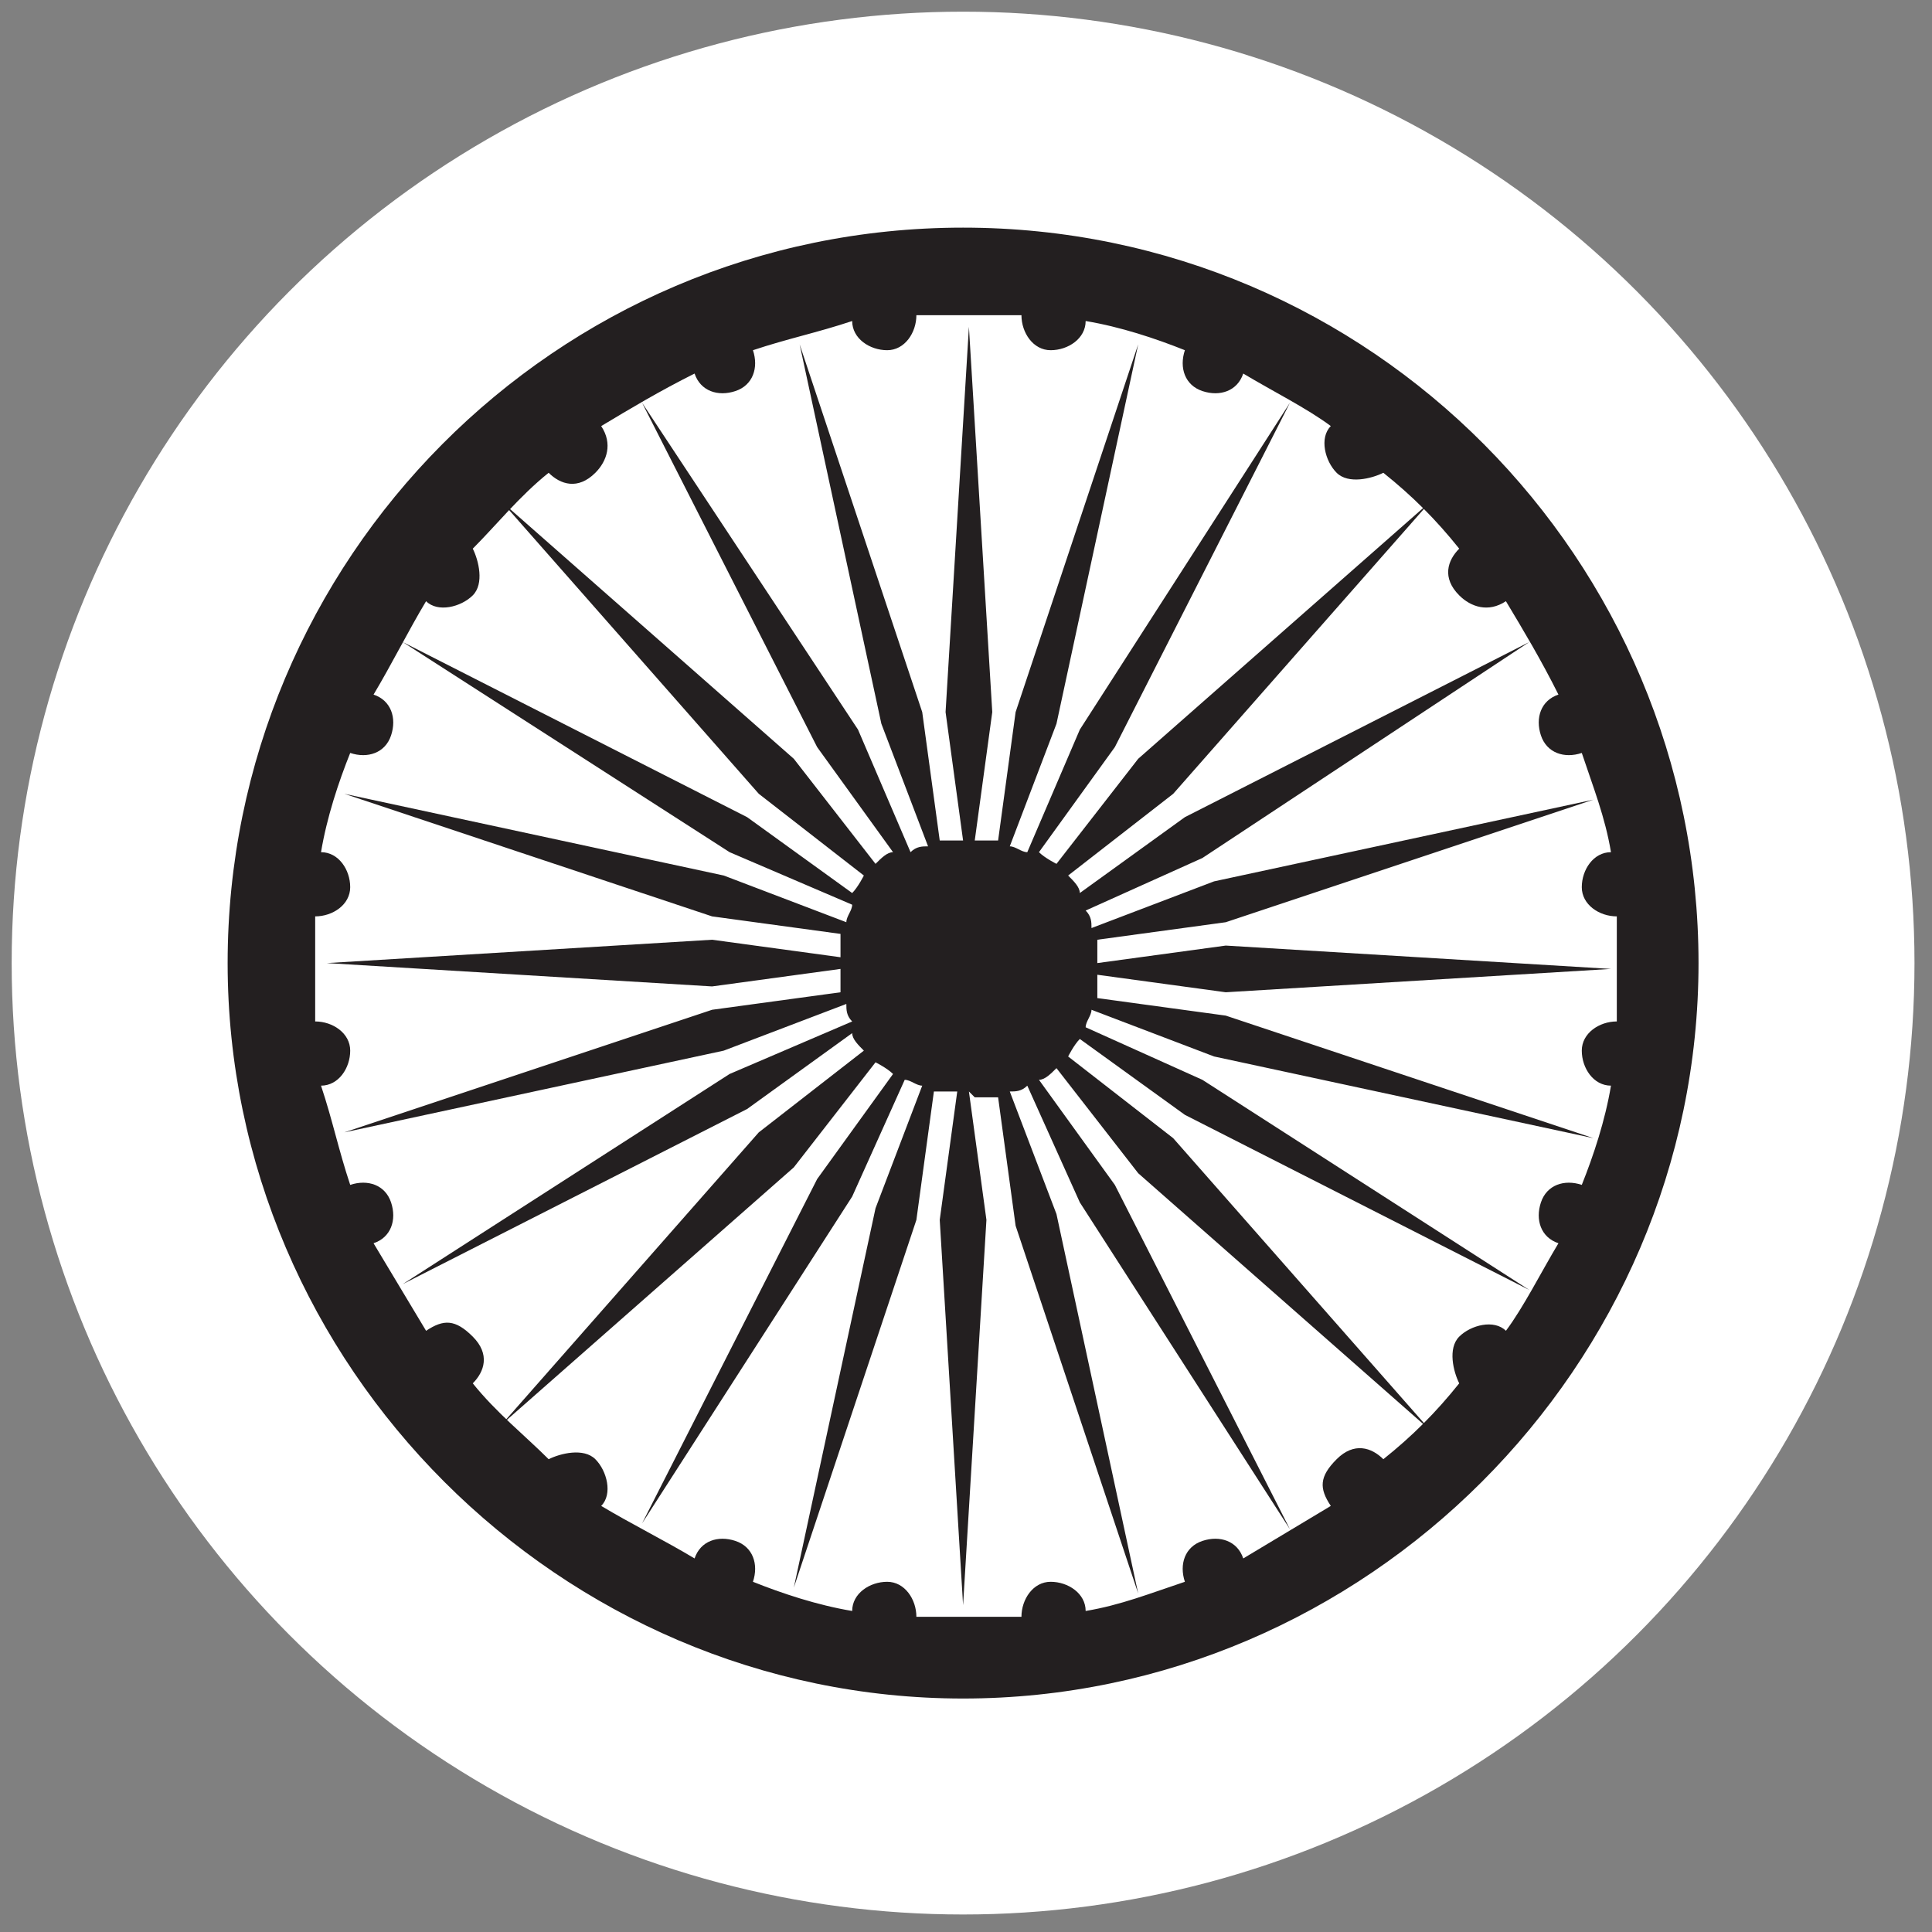 <?xml version="1.0" encoding="UTF-8"?>
<svg id="Layer_2" data-name="Layer 2" xmlns="http://www.w3.org/2000/svg" version="1.1" xmlns:xlink="http://www.w3.org/1999/xlink" viewBox="0 0 33.1 33.1">
  <rect x="0" y="0" width="33.1" height="33.1" fill="#808080" stroke="none"/>
  <defs>
    <style>
      .cls-1 {
        fill: none;
      }

      .cls-1, .cls-2, .cls-3 {
        stroke-width: 0px;
      }

      .cls-4 {
        clip-path: url(#clippath-1);
      }

      .cls-5 {
        clip-path: url(#clippath);
      }

      .cls-2 {
        fill: #231f20;
      }

      .cls-3 {
        fill: #fff;
      }
    </style>
    <clipPath id="clippath">
      <rect class="cls-1" x="3.1" y="3.1" width="26.8" height="26.8"/>
    </clipPath>
    <clipPath id="clippath-1">
      <rect class="cls-1" x="3.1" y="3.1" width="26.8" height="26.8"/>
    </clipPath>
  </defs>
  <g id="Dire_line" data-name="Dire line">
    <circle class="cls-3" cx="16.5" cy="16.5" r="16.3"/>
  </g>
  <g id="Tokens">
    <g id="GIPR">
      <g class="cls-5">
        <g class="cls-4">
          <g>
            <path class="cls-2" d="M16.5,3.9c-7,0-12.6,5.7-12.6,12.6s5.7,12.6,12.6,12.6,12.6-5.7,12.6-12.6S23.5,3.9,16.5,3.9M23.7,25c-.2-.2-.5-.3-.8,0s-.3.5-.1.8c-.5.3-1,.6-1.5.9-.1-.3-.4-.4-.7-.3-.3.1-.4.4-.3.7-.6.2-1.1.4-1.7.5,0-.3-.3-.5-.6-.5-.3,0-.5.3-.5.6-.3,0-.6,0-.9,0s-.6,0-.9,0c0-.3-.2-.6-.5-.6-.3,0-.6.2-.6.5-.6-.1-1.2-.3-1.7-.5.1-.3,0-.6-.3-.7-.3-.1-.6,0-.7.3-.5-.3-1.1-.6-1.6-.9.2-.2.1-.6-.1-.8s-.6-.1-.8,0c-.4-.4-.9-.8-1.3-1.3.2-.2.3-.5,0-.8s-.5-.3-.8-.1c-.3-.5-.6-1-.9-1.5.3-.1.4-.4.3-.7-.1-.3-.4-.4-.7-.3-.2-.6-.3-1.1-.5-1.7.3,0,.5-.3.5-.6,0-.3-.3-.5-.6-.5,0-.3,0-.6,0-.9s0-.6,0-.9c.3,0,.6-.2.6-.5,0-.3-.2-.6-.5-.6.1-.6.3-1.2.5-1.7.3.1.6,0,.7-.3.1-.3,0-.6-.3-.7.3-.5.6-1.1.9-1.6.2.2.6.1.8-.1s.1-.6,0-.8c.4-.4.8-.9,1.3-1.3.2.2.5.3.8,0,.2-.2.3-.5.1-.8.5-.3,1-.6,1.6-.9.1.3.4.4.7.3.3-.1.4-.4.3-.7.6-.2,1.1-.3,1.7-.5,0,.3.3.5.6.5s.5-.3.5-.6c.3,0,.6,0,.9,0s.6,0,.9,0c0,.3.2.6.5.6s.6-.2.6-.5c.6.1,1.2.3,1.7.5-.1.3,0,.6.3.7.3.1.6,0,.7-.3.5.3,1.1.6,1.5.9-.2.2-.1.6.1.8s.6.1.8,0c.5.4.9.8,1.3,1.3-.2.2-.3.5,0,.8.2.2.5.3.8.1.3.5.6,1,.9,1.6-.3.1-.4.4-.3.7.1.3.4.4.7.3.2.6.4,1.1.5,1.7-.3,0-.5.3-.5.6s.3.5.6.5c0,.3,0,.6,0,.9s0,.6,0,.9c-.3,0-.6.2-.6.5s.2.6.5.6c-.1.6-.3,1.2-.5,1.7-.3-.1-.6,0-.7.3-.1.3,0,.6.3.7-.3.5-.6,1.1-.9,1.5-.2-.2-.6-.1-.8.1s-.1.6,0,.8c-.4.5-.8.9-1.3,1.3"/>
            <path class="cls-2" d="M16.7,18.8c.1,0,.2,0,.4,0l.3,2.2,2.1,6.3-1.4-6.5-.8-2.1c.1,0,.2,0,.3-.1l.9,2,3.6,5.6-3-5.9-1.3-1.8c.1,0,.2-.1.3-.2l1.4,1.8,5,4.4-4.4-5-1.8-1.4c0,0,.1-.2.2-.3l1.8,1.3,5.9,3-5.6-3.6-2-.9c0-.1.1-.2.1-.3l2.1.8,6.5,1.4-6.3-2.1-2.2-.3c0-.1,0-.2,0-.4l2.2.3,6.6-.4-6.6-.4-2.2.3c0-.1,0-.2,0-.4l2.2-.3,6.3-2.1-6.5,1.4-2.1.8c0-.1,0-.2-.1-.3l2-.9,5.6-3.7-5.9,3-1.8,1.3c0-.1-.1-.2-.2-.3l1.8-1.4,4.4-5-5,4.4-1.4,1.8c0,0-.2-.1-.3-.2l1.3-1.8,3-5.9-3.6,5.6-.9,2.1c-.1,0-.2-.1-.3-.1l.8-2.1,1.4-6.5-2.1,6.3-.3,2.2c-.1,0-.2,0-.4,0l.3-2.2-.4-6.6-.4,6.6.3,2.2c-.1,0-.2,0-.4,0l-.3-2.2-2.1-6.3,1.4,6.5.8,2.1c-.1,0-.2,0-.3.1l-.9-2.1-3.7-5.6,3,5.9,1.3,1.8c-.1,0-.2.1-.3.2l-1.4-1.8-5-4.4,4.4,5,1.8,1.4c0,0-.1.2-.2.3l-1.8-1.3-5.9-3,5.6,3.6,2.1.9c0,.1-.1.2-.1.3l-2.1-.8-6.5-1.4,6.3,2.1,2.2.3c0,.1,0,.2,0,.4l-2.2-.3-6.6.4,6.6.4,2.2-.3c0,.1,0,.2,0,.4l-2.2.3-6.3,2.1,6.5-1.4,2.1-.8c0,.1,0,.2.1.3l-2.1.9-5.6,3.6,5.9-3,1.8-1.3c0,.1.1.2.2.3l-1.8,1.4-4.4,5,5-4.4,1.4-1.8c0,0,.2.1.3.2l-1.3,1.8-3,5.9,3.6-5.6.9-2c.1,0,.2.1.3.1l-.8,2.1-1.4,6.5,2.1-6.3.3-2.2c.1,0,.2,0,.4,0l-.3,2.2.4,6.6.4-6.6s-.3-2.2-.3-2.2Z"/>
          </g>
        </g>
      </g>
    </g>
  </g>
</svg>